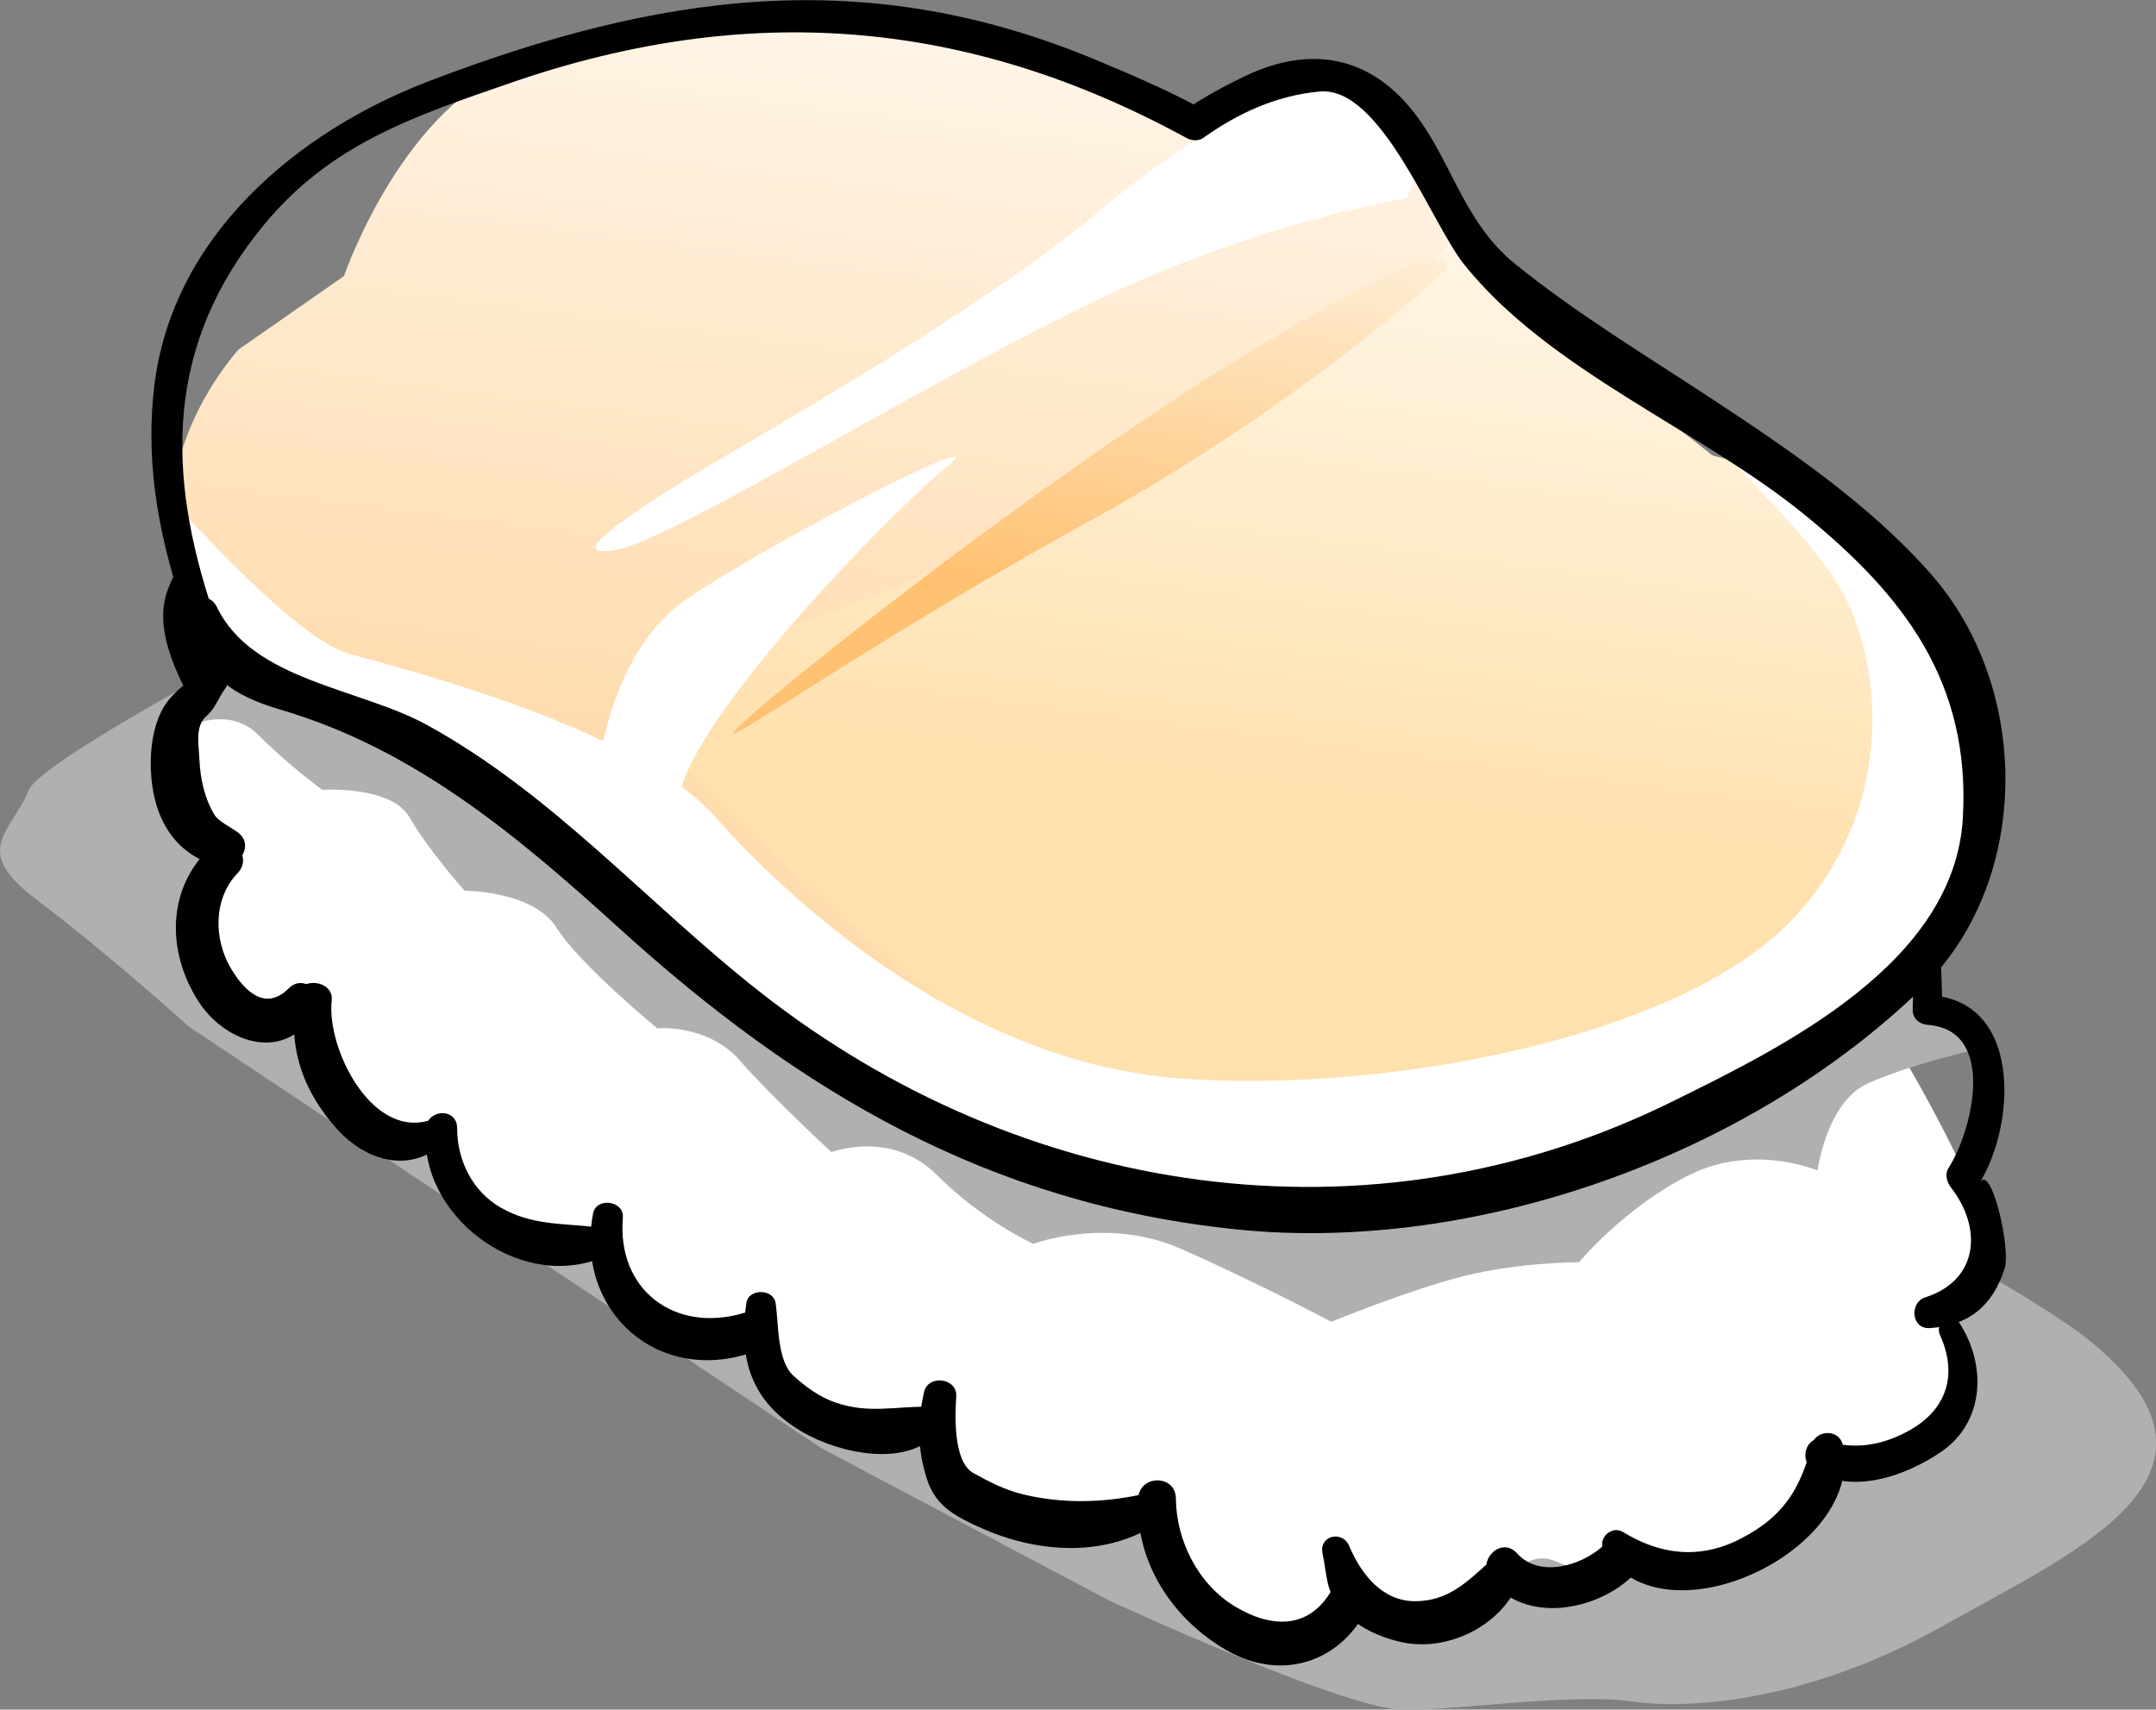<?xml version="1.0" encoding="UTF-8" standalone="no"?>
<svg
   xmlns:dc="http://purl.org/dc/elements/1.1/"
   xmlns:cc="http://creativecommons.org/ns#"
   xmlns:rdf="http://www.w3.org/1999/02/22-rdf-syntax-ns#"
   xmlns:svg="http://www.w3.org/2000/svg"
   xmlns="http://www.w3.org/2000/svg"
   xmlns:sodipodi="http://sodipodi.sourceforge.net/DTD/sodipodi-0.dtd"
   xmlns:inkscape="http://www.inkscape.org/namespaces/inkscape"
   version="1.1"
   x="0"
   y="0"
   width="256"
   height="203.013"
   viewBox="0 0 256 203.013"
   id="svg1309"
   sodipodi:docname="sushi_02_hotate.svg"
   inkscape:version="0.92.4 (5da689c313, 2019-01-14)">
  <rect x="0" y="0" width="256" height="203.013" fill="#808080" stroke="none"/>
  <title
     id="title2120">Scallop Sushi</title>
  <sodipodi:namedview
     pagecolor="#ffffff"
     bordercolor="#666666"
     borderopacity="1"
     objecttolerance="10"
     gridtolerance="10"
     guidetolerance="10"
     inkscape:pageopacity="0"
     inkscape:pageshadow="2"
     inkscape:window-width="1920"
     inkscape:window-height="1025"
     id="namedview1311"
     showgrid="false"
     inkscape:zoom="1.0199785"
     inkscape:cx="47.835443"
     inkscape:cy="-157.099"
     inkscape:window-x="-8"
     inkscape:window-y="-8"
     inkscape:window-maximized="1"
     inkscape:current-layer="svg1309"
     fit-margin-top="0"
     fit-margin-left="0"
     fit-margin-right="0"
     fit-margin-bottom="0" />
  <defs
     id="defs256">
    <linearGradient
       id="Gradient_36"
       gradientUnits="userSpaceOnUse"
       x1="111.047"
       y1="235.371"
       x2="104.585"
       y2="284.721">
      <stop
         offset="0"
         stop-color="#FFFFFF"
         id="stop227" />
      <stop
         offset="1"
         stop-color="#FFDCAE"
         id="stop229" />
    </linearGradient>
    <linearGradient
       id="Gradient_37"
       gradientUnits="userSpaceOnUse"
       x1="121.062"
       y1="246.269"
       x2="115.826"
       y2="286.256">
      <stop
         offset="0"
         stop-color="#FFFFFF"
         id="stop232" />
      <stop
         offset="0.981"
         stop-color="#FFE1AE"
         id="stop234" />
      <stop
         offset="1"
         stop-color="#FFE1AE"
         id="stop236" />
    </linearGradient>
    <linearGradient
       id="Gradient_38"
       gradientUnits="userSpaceOnUse"
       x1="108.766"
       y1="250.382"
       x2="105.512"
       y2="275.234">
      <stop
         offset="0"
         stop-color="#FFFFFF"
         id="stop239" />
      <stop
         offset="0.995"
         stop-color="#FFC272"
         id="stop241" />
      <stop
         offset="1"
         stop-color="#FFC272"
         id="stop243" />
    </linearGradient>
  </defs>
  <g
     id="g1641"
     transform="matrix(2.505,0,0,2.505,-136.297,-619.333)">
    <g
       id="g1579"
       inkscape:label="text"
       style="display:none">
      <path
         style="fill:#000000"
         inkscape:connector-curvature="0"
         id="path1196"
         d="m 81.47,352.729 c -0.703,6.982 -1.187,13.428 -1.449,19.336 -0.088,1.074 -0.352,1.567 -0.791,1.477 -0.352,-0.09 -0.616,-0.358 -0.791,-0.805 -0.44,-0.895 -0.659,-2.149 -0.659,-3.76 l 0.396,-0.806 c 0.175,-1.88 0.35,-4.475 0.526,-7.788 -1.845,1.074 -3.513,1.611 -5.007,1.611 -0.615,0 -1.141,-0.223 -1.581,-0.671 -0.439,3.581 -0.879,7.117 -1.317,10.608 -0.088,0.984 -0.396,1.476 -0.923,1.476 -0.439,0 -0.746,-0.537 -0.922,-1.611 -0.176,-0.805 -0.263,-1.61 -0.263,-2.417 l 0.395,-0.805 c 0.351,-3.402 0.702,-6.356 1.054,-8.863 0.351,-2.685 0.527,-5.102 0.527,-7.251 0,-0.894 -0.088,-1.745 -0.264,-2.552 -0.175,-0.178 -0.044,-0.357 0.396,-0.537 0.526,0.27 0.966,0.807 1.317,1.612 0.352,0.537 0.528,1.299 0.528,2.283 -0.088,1.254 -0.22,3.089 -0.396,5.506 0.176,0.268 0.79,0.402 1.845,0.402 2.195,0 3.82,-0.357 4.875,-1.074 0.264,-1.611 0.439,-3.625 0.527,-6.043 l -0.395,-0.269 c 0,-0.626 0.219,-1.297 0.659,-2.013 0.438,-0.716 0.702,-1.075 0.79,-1.075 0.703,0 1.143,0.582 1.318,1.746 0,0.269 -0.132,1.03 -0.395,2.283" />
      <path
         style="fill:#000000"
         inkscape:connector-curvature="0"
         id="path1198"
         d="m 86.661,361.726 c -0.791,1.432 -1.186,2.909 -1.186,4.431 0,1.074 0.132,1.969 0.396,2.685 0.263,0.627 0.922,1.03 1.976,1.209 1.054,0 2.108,-0.671 3.162,-2.015 1.054,-1.521 1.581,-3.043 1.581,-4.565 0,-1.074 -0.219,-1.924 -0.659,-2.551 -0.615,-0.894 -1.405,-1.343 -2.371,-1.343 -1.055,-0.089 -2.02,0.627 -2.899,2.149 z m 6.325,-3.358 c 0.702,0.717 1.054,1.747 1.054,3.089 -0.352,2.507 -0.615,4.566 -0.79,6.177 -0.264,1.343 -0.704,2.417 -1.319,3.223 -0.879,1.342 -2.152,2.103 -3.82,2.282 -1.143,0 -2.196,-0.447 -3.163,-1.343 -1.143,-0.984 -1.713,-2.729 -1.713,-5.236 -0.088,-2.506 0.57,-4.699 1.976,-6.58 1.318,-1.879 2.899,-2.82 4.745,-2.82 1.316,0 2.327,0.404 3.03,1.208" />
      <path
         style="fill:#000000"
         inkscape:connector-curvature="0"
         id="path1200"
         d="m 104.37,350.446 c -0.264,0.985 -0.483,2.014 -0.659,3.088 -0.352,1.791 -0.526,2.911 -0.526,3.358 h 1.185 c 0.527,0 1.318,0 2.372,0 0,0.268 -0.088,0.582 -0.263,0.939 -0.264,0.717 -1.055,1.075 -2.373,1.075 h -1.185 c -0.176,0.716 -0.396,2.059 -0.659,4.028 -0.352,1.881 -0.615,4.029 -0.79,6.445 0,0.717 0.35,1.074 1.053,1.074 0.528,0 0.966,-0.133 1.318,-0.402 0.263,-0.269 0.659,-0.716 1.186,-1.343 0.263,-0.178 0.395,-0.045 0.395,0.403 -0.703,1.88 -1.274,3.044 -1.713,3.491 -0.615,0.717 -1.317,1.03 -2.107,0.94 -1.67,-0.357 -2.46,-1.7 -2.373,-4.028 l 0.528,-4.834 c 0.438,-2.686 0.746,-4.521 0.922,-5.506 -0.791,0.09 -1.669,0.225 -2.635,0.403 -0.703,-0.894 -0.703,-1.611 0,-2.148 0.438,-0.269 1.404,-0.403 2.898,-0.403 0.088,-0.358 0.176,-0.895 0.264,-1.612 0.176,-0.984 0.57,-2.999 1.186,-6.043 0.703,-0.715 1.185,-0.849 1.449,-0.402 0.351,0.537 0.527,1.029 0.527,1.477" />
      <path
         style="fill:#000000"
         inkscape:connector-curvature="0"
         id="path1202"
         d="m 112.065,367.365 c 0,0.448 0.044,0.94 0.132,1.477 0.088,0.448 0.22,0.762 0.395,0.94 0.264,0.359 0.702,0.538 1.318,0.538 1.757,0 2.898,-1.388 3.425,-4.163 0.44,-2.865 0.66,-4.7 0.66,-5.505 -0.088,-0.269 -0.396,-0.537 -0.923,-0.806 -0.264,-0.09 -0.702,-0.09 -1.318,0 -2.635,1.433 -3.865,3.939 -3.689,7.519 z m 8.96,-9.265 c -0.615,2.418 -1.098,4.566 -1.449,6.445 -0.352,1.881 -0.528,3.492 -0.528,4.834 0,0.359 0.044,0.672 0.132,0.941 0.176,0.358 0.528,0.358 1.055,0 0.614,-0.358 1.098,-0.94 1.449,-1.746 h 0.132 c 0.176,0.179 0.176,0.403 0,0.671 -0.352,1.254 -0.835,2.239 -1.449,2.954 -0.528,0.538 -1.055,0.806 -1.581,0.806 -0.528,0 -0.879,-0.179 -1.055,-0.537 -0.439,-0.627 -0.659,-1.119 -0.659,-1.478 -0.264,0.359 -0.614,0.717 -1.054,1.075 -0.264,0.269 -0.571,0.493 -0.922,0.672 -1.142,0.716 -2.24,0.671 -3.295,-0.135 -0.967,-1.074 -1.537,-2.104 -1.713,-3.088 -0.175,-0.984 -0.262,-1.88 -0.262,-2.686 0,-2.417 0.702,-4.565 2.107,-6.445 1.405,-1.969 2.942,-2.954 4.612,-2.954 0.615,0 1.098,0.135 1.45,0.402 0.263,0.09 0.483,0.18 0.659,0.269 l 1.449,-0.806 c 0.439,-0.179 0.746,-0.044 0.922,0.404 v 0.402" />
      <path
         style="fill:#000000"
         inkscape:connector-curvature="0"
         id="path1204"
         d="m 131.355,350.446 c -0.263,0.985 -0.483,2.014 -0.659,3.088 -0.351,1.791 -0.526,2.911 -0.526,3.358 h 1.185 c 0.528,0 1.318,0 2.373,0 0,0.268 -0.088,0.582 -0.264,0.939 -0.264,0.717 -1.055,1.075 -2.372,1.075 h -1.186 c -0.176,0.716 -0.395,2.059 -0.659,4.028 -0.351,1.881 -0.614,4.029 -0.79,6.445 0,0.717 0.351,1.074 1.054,1.074 0.527,0 0.966,-0.133 1.317,-0.402 0.264,-0.269 0.659,-0.716 1.187,-1.343 0.262,-0.178 0.394,-0.045 0.394,0.403 -0.703,1.88 -1.273,3.044 -1.713,3.491 -0.615,0.717 -1.317,1.03 -2.107,0.94 -1.67,-0.357 -2.46,-1.7 -2.372,-4.028 l 0.527,-4.834 c 0.439,-2.686 0.746,-4.521 0.922,-5.506 -0.791,0.09 -1.669,0.225 -2.635,0.403 -0.703,-0.894 -0.703,-1.611 0,-2.148 0.439,-0.269 1.405,-0.403 2.899,-0.403 0.088,-0.358 0.175,-0.895 0.263,-1.612 0.176,-0.984 0.571,-2.999 1.186,-6.043 0.703,-0.715 1.185,-0.849 1.449,-0.402 0.352,0.537 0.527,1.029 0.527,1.477" />
      <path
         style="fill:#000000"
         inkscape:connector-curvature="0"
         id="path1206"
         d="m 141.554,360.115 c -0.791,0.626 -1.493,1.834 -2.108,3.625 3.338,-0.089 5.358,-0.492 6.061,-1.208 0.263,-0.269 0.395,-0.672 0.395,-1.209 0,-0.626 -0.132,-1.074 -0.395,-1.343 -0.527,-0.537 -1.142,-0.806 -1.844,-0.806 -0.616,0 -1.319,0.314 -2.109,0.941 z m 5.403,-2.149 c 0.702,0.717 1.053,1.611 1.053,2.686 0,1.342 -0.351,2.372 -1.053,3.088 -1.495,1.522 -4.085,2.149 -7.775,1.879 0,1.881 0.352,3.179 1.055,3.895 0.438,0.447 1.14,0.671 2.107,0.671 0.791,0 1.669,-0.224 2.636,-0.671 1.317,-0.627 2.503,-1.611 3.558,-2.954 0.351,-0.269 0.483,-0.045 0.395,0.671 -1.494,3.939 -3.733,5.908 -6.72,5.908 -1.23,0 -2.284,-0.447 -3.163,-1.343 -1.406,-1.431 -2.108,-3.356 -2.108,-5.773 0,-2.865 0.79,-5.103 2.372,-6.714 1.581,-1.611 3.206,-2.417 4.875,-2.417 1.142,0 2.064,0.358 2.768,1.074" />
    </g>
    <g
       id="g1606">
      <path
         style="fill:#b0b0b0"
         inkscape:connector-curvature="0"
         id="path272"
         d="m 78.16,271.908 c 0,0 -21.594,10.797 -22.393,12.797 -0.8,1.999 -2.8,2.799 0.399,5.199 3.199,2.399 7.198,5.998 7.198,5.998 l 29.992,19.995 13.597,7.198 c 0,0 11.197,5.198 13.996,5.198 2.799,0 7.997,-0.799 10.797,-0.399 2.8,0.399 8.4,0 14.797,-3.599 6.397,-3.599 14.796,-7.198 6.798,-13.596 C 145.343,304.3 78.16,271.908 78.16,271.908" />
      <path
         style="fill:#ffffff"
         inkscape:connector-curvature="0"
         id="path358"
         d="m 64.249,279.844 c 0,0 -1.83,0.459 -1.467,3.73 0.364,3.271 1.998,4.179 1.998,4.179 0,0 -1.998,3.451 -0.363,5.632 1.636,2.181 4.361,1.817 4.361,1.817 0,0 0.364,3.089 2.543,4.906 2.181,1.816 3.817,1.09 3.817,1.09 0,0 0.363,3.088 2.906,4.361 2.544,1.271 4.906,0.726 4.906,0.726 0,0 -0.181,2.18 2.362,3.634 2.544,1.454 4.906,0.545 4.906,0.545 0,0 0,2.362 2.724,3.634 2.727,1.271 5.815,0.726 5.815,0.726 0,0 0,3.09 2.362,3.999 2.362,0.908 7.631,0.181 7.631,0.181 0,0 1.454,5.086 4.724,5.814 3.271,0.727 5.269,-1.636 5.269,-1.636 0,0 2.543,1.637 4.542,0.727 0.653,-0.296 1.625,-1.075 2.637,-1.987 2.556,-2.307 2.393,1.361 5.16,-1.648 0,0 -23.422,-28.706 -37.049,-37.245 -22.218,-13.923 -28.484,-7.881 -30.196,-7.31 l 0.412,4.125" />
      <path
         style="fill:#ffffff"
         inkscape:connector-curvature="0"
         id="path360"
         d="m 122.938,317.852 c 0,0 9.367,4.199 12.597,3.553 3.23,-0.647 4.199,-2.262 4.199,-2.262 l 1.292,-2.584 c 0,0 2.907,0.324 4.522,-0.969 1.615,-1.291 1.938,-3.229 1.938,-3.229 l -0.969,-2.908 c 0,0 2.907,-0.323 2.261,-3.23 -0.646,-2.906 -3.876,-8.398 -3.876,-8.398 l -32.623,5.492 10.659,14.535" />
      <path
         style="fill:#b0b0b0"
         inkscape:connector-curvature="0"
         id="path362"
         d="m 65.126,272.072 c 0,0 -1.956,4.565 -1.521,6.522 0.434,1.957 -0.653,3.261 -0.653,3.261 0,0 2.174,-1.305 3.696,0.217 1.521,1.522 3.043,2.609 3.043,2.609 0,0 3.261,-0.217 4.131,1.304 0.869,1.522 2.608,3.478 2.608,3.478 0,0 3.261,0 4.348,1.739 1.087,1.74 4.783,4.783 4.783,4.783 0,0 2.391,-0.218 3.913,1.522 1.522,1.739 4.347,4.348 4.347,4.348 0,0 2.827,-1.087 5,1.087 2.174,2.173 4.566,3.26 4.566,3.26 0,0 3.478,-1.303 6.956,0.218 3.478,1.522 7.174,3.478 7.174,3.478 0,0 3.696,-1.523 6.304,-2.174 2.609,-0.651 5.435,-0.651 5.435,-0.651 0,0 2.174,-2.61 5.217,-4.131 3.044,-1.522 6.087,-0.218 6.087,-0.218 0,0 0.436,-3.261 2.392,-4.13 1.956,-0.87 4.782,-1.522 4.782,-1.522 l -0.87,-1.522 -1.087,-0.435 -0.434,-5.869 c 0,0 -29.347,3.913 -45.217,-0.435 -15.87,-4.347 -35,-16.739 -35,-16.739" />
      <path
         style="fill:#000000"
         inkscape:connector-curvature="0"
         id="path930"
         d="m 63.921,279.003 c -0.559,0.574 -1.228,0.965 -1.671,1.63 -0.557,0.834 -0.725,2.051 -0.693,3.022 0.072,2.242 1.034,4.078 3.237,4.656 0.853,0.223 1.705,-0.966 0.923,-1.587 -0.269,-0.213 -0.95,-0.549 -1.123,-0.831 -0.496,-0.811 -0.692,-1.74 -0.733,-2.679 -0.029,-0.664 -0.218,-1.56 0.334,-2.031 0.417,-0.356 0.559,-0.855 0.88,-1.29 0.504,-0.683 -0.584,-1.474 -1.154,-0.89" />
      <path
         style="fill:#000000"
         inkscape:connector-curvature="0"
         id="path932"
         d="m 64.419,287.374 c -2.111,1.962 -2.119,4.954 -0.614,7.317 1.332,2.091 4.279,2.95 5.58,0.383 0.41,-0.811 -0.606,-1.668 -1.282,-0.989 -1.092,1.094 -2.066,0.182 -2.721,-0.896 -0.849,-1.396 -0.881,-3.339 0.291,-4.561 0.794,-0.828 -0.417,-2.032 -1.254,-1.254" />
      <path
         style="fill:#000000"
         inkscape:connector-curvature="0"
         id="path934"
         d="m 68.468,294.437 c -0.445,2.389 0.293,4.545 1.938,6.345 1.517,1.662 3.777,2.125 5.327,0.329 0.43,-0.498 -0.099,-1.121 -0.672,-0.871 -2.909,1.262 -5.188,-3.243 -4.928,-5.578 0.105,-0.95 -1.491,-1.16 -1.665,-0.225" />
      <path
         style="fill:#000000"
         inkscape:connector-curvature="0"
         id="path936"
         d="m 74.603,300.718 c -0.368,4.061 4.279,7.682 8.209,6.189 0.83,-0.316 0.663,-1.409 -0.204,-1.504 -1.613,-0.179 -3.012,-0.082 -4.479,-0.928 -1.335,-0.771 -2.051,-2.244 -2.05,-3.757 0.001,-0.967 -1.392,-0.933 -1.476,0" />
      <path
         style="fill:#000000"
         inkscape:connector-curvature="0"
         id="path938"
         d="m 82.521,304.766 c -0.875,4.631 3.104,8.167 7.606,6.557 1.138,-0.407 0.685,-2.178 -0.504,-1.831 -3.224,0.943 -5.979,-1.094 -5.69,-4.535 0.068,-0.806 -1.262,-0.985 -1.412,-0.191" />
      <path
         style="fill:#000000"
         inkscape:connector-curvature="0"
         id="path940"
         d="m 89.788,309.004 c -0.402,2.738 0.277,4.751 2.703,6.143 1.718,0.986 4.865,1.682 6.373,0.01 0.416,-0.46 0.141,-1.227 -0.511,-1.233 -1.561,-0.014 -2.779,0.335 -4.332,-0.196 -0.755,-0.258 -1.434,-0.75 -2.013,-1.284 -0.777,-0.72 -0.686,-2.472 -0.835,-3.44 -0.105,-0.686 -1.284,-0.691 -1.385,0" />
      <path
         style="fill:#000000"
         inkscape:connector-curvature="0"
         id="path942"
         d="m 98.21,313.229 c -0.328,1.454 -0.316,2.751 0.154,4.174 0.419,1.265 1.39,1.75 2.579,2.28 2.565,1.145 5.677,1.387 8.115,-0.097 0.809,-0.492 0.264,-1.672 -0.626,-1.484 -1.838,0.386 -3.746,0.416 -5.567,-0.034 -0.83,-0.205 -1.581,-0.589 -2.322,-1.003 -0.954,-0.534 -0.865,-2.741 -0.807,-3.629 0.058,-0.878 -1.335,-1.058 -1.526,-0.207" />
      <path
         style="fill:#000000"
         inkscape:connector-curvature="0"
         id="path944"
         d="m 108.359,318.28 c -0.146,3.033 1.652,5.752 4.246,7.217 2.502,1.414 5.237,0.597 6.552,-1.893 0.57,-1.08 -1.021,-2.02 -1.64,-0.959 -1.092,1.874 -2.899,1.756 -4.575,0.743 -1.741,-1.052 -2.778,-3.118 -2.794,-5.108 -0.008,-1.16 -1.733,-1.147 -1.789,0" />
      <path
         style="fill:#000000"
         inkscape:connector-curvature="0"
         id="path946"
         d="m 117.099,320.877 c 0.22,1.039 0.144,1.798 0.876,2.642 0.721,0.831 1.841,1.345 2.894,1.569 2.132,0.456 4.613,-0.738 5.487,-2.735 0.39,-0.889 -0.594,-1.748 -1.367,-1.056 -1.077,0.965 -1.942,1.829 -3.473,1.846 -1.588,0.016 -2.599,-1.301 -3.152,-2.615 -0.32,-0.763 -1.446,-0.501 -1.265,0.349" />
      <path
         style="fill:#000000"
         inkscape:connector-curvature="0"
         id="path948"
         d="m 64.812,278.973 c -0.5,-1.116 -0.971,-2.485 -0.321,-3.631 0.38,-0.67 0.905,-1.134 0.936,-1.956 0.05,-1.308 -1.855,-1.246 -1.992,0 0.019,-0.174 -0.324,0.411 -0.424,0.55 -0.282,0.393 -0.485,0.814 -0.652,1.268 -0.583,1.581 0.137,3.31 0.827,4.72 0.54,1.101 2.114,0.138 1.626,-0.951" />
      <path
         style="fill:#000000"
         inkscape:connector-curvature="0"
         id="path950"
         d="m 125.065,322.149 c 1.665,2.086 4.998,1.449 6.699,-0.176 0.938,-0.896 -0.462,-2.274 -1.414,-1.414 -0.986,0.889 -2.965,1.5 -4.02,0.324 -0.786,-0.874 -1.968,0.385 -1.265,1.266" />
      <path
         style="fill:url(#Gradient_36)"
         inkscape:connector-curvature="0"
         id="path952"
         d="m 70.715,260.324 c 0,0 2.877,-8.411 8.626,-10.153 5.75,-1.741 11.999,-3.234 15.748,-2.239 3.749,0.995 6.749,1.493 6.749,1.493 l 9.249,3.731 c 0,0 1,-1.244 2.75,-1.741 1.75,-0.498 4.249,-0.747 5.499,0.249 1.25,0.995 5.499,8.956 5.499,8.956 -11.953,11.154 -12.27,8.13 -22.496,12.937 -9,4.228 -14.749,6.716 -14.499,8.955 0.251,2.239 9.714,9.875 13.964,12.611 4.249,2.737 24.496,3.483 31.246,-0.746 6.748,-4.229 10.998,-7.712 10.748,-11.941 -0.25,-4.23 -1.75,-9.952 -1.75,-9.952 0,0 6.999,5.722 6.25,12.689 -0.751,6.965 -1.749,8.458 -8.249,12.19 -6.498,3.732 -18.748,7.215 -18.748,7.215 l -19.247,-2.488 -5.189,-2.41 -17.024,-13.685 -8.375,-3.777 -6.499,-3.732 c 0,0 -2.75,-4.975 -2.251,-8.458 0.501,-3.482 3,-6.22 3,-6.22 z" />
      <path
         style="fill:url(#Gradient_37)"
         inkscape:connector-curvature="0"
         id="path954"
         d="m 87.245,284.118 c 0,0 13.621,13.274 18.249,14.878 4.627,1.604 16.776,1.07 24.296,-1.069 7.521,-2.139 11.569,-4.277 14.463,-8.02 2.893,-3.743 2.893,-7.485 2.893,-7.485 l -3.472,-8.02 -5.207,-4.813 -2.883,-0.76 -9.749,-7.712 -2.499,-2.735 c 0,0 -4.522,7.108 -16.422,12.369 -13.306,5.881 -16.876,7.172 -18.512,6.416 -4.627,-2.139 -1.157,6.951 -1.157,6.951 z" />
      <path
         style="fill:#ffffff"
         inkscape:connector-curvature="0"
         id="path956"
         d="m 116.336,251.167 c -0.749,0 -5.249,2.239 -9.998,6.219 -4.75,3.98 -13.249,8.956 -17.499,11.443 -4.248,2.489 -7.998,4.976 -5.248,4.478 2.749,-0.497 14.248,-7.711 22.497,-11.692 8.248,-3.98 14.998,-4.976 14.998,-4.976 l 0.499,-1.244 c 0,0 -0.999,-3.731 -2.498,-4.228 -1.501,-0.498 -2.751,0 -2.751,0" />
      <path
         style="fill:#ffffff"
         inkscape:connector-curvature="0"
         id="path958"
         d="m 61.967,270.277 c 0,0 6.249,7.214 8.999,7.961 2.749,0.746 13.625,3.528 17.374,7.757 3.749,4.23 11.964,11.616 21.962,12.362 10,0.747 23.747,-1.99 28.997,-7.463 5.249,-5.473 4.249,-12.688 2.249,-15.922 -1.999,-3.234 -6.464,-6.889 -4.464,-5.645 2,1.244 9.464,4.65 10.463,10.123 1,5.474 1.5,9.952 -4.498,15.425 -5.999,5.473 -13.999,7.961 -20.248,8.955 -6.249,0.996 -17.497,1.244 -26.746,-4.228 -9.25,-5.474 -8.465,-6.143 -8.465,-6.143 l -13.998,-12.19 -5.626,-1.29 c 0,0 -3.25,-1.741 -4.249,-3.483 -1.001,-1.741 -1.75,-6.219 -1.75,-6.219" />
      <path
         style="fill:#ffffff"
         inkscape:connector-curvature="0"
         id="path960"
         d="m 82.591,285.747 c 0,0 -10e-4,-7.215 4.499,-10.2 4.5,-2.985 14.748,-8.21 12.249,-6.22 -2.5,1.991 -12.999,12.688 -12.749,16.171 0.25,3.482 -3.999,0.249 -3.999,0.249" />
      <path
         style="fill:url(#Gradient_38)"
         inkscape:connector-curvature="0"
         id="path962"
         d="m 122.586,260.371 c 0,0 -6.749,6.22 -16.748,11.693 -9.999,5.473 -17.998,11.195 -16.498,9.702 1.5,-1.492 10.498,-8.708 18.997,-14.429 8.5,-5.722 12.749,-7.463 12.749,-7.463 0,0 3,-0.996 1.5,0.497 z" />
      <path
         style="fill:#000000"
         inkscape:connector-curvature="0"
         id="path964"
         d="m 64.535,276.32 c -2.277,-6.726 -2.27,-12.805 2.408,-18.45 3.177,-3.835 7.122,-5.131 11.702,-6.713 11.181,-3.862 21.6,-3.064 32.005,2.622 0.231,0.126 0.564,0.162 0.791,0 1.651,-1.178 3.477,-2.015 5.521,-2.203 2.909,-0.268 5.288,6.239 6.833,8.178 4.026,5.049 11.173,7.835 16.131,11.866 4.71,3.829 7.896,7.943 7.524,14.395 -0.396,6.889 -8.51,10.85 -13.816,13.463 -14.384,7.085 -30.844,4.5 -43.228,-5.237 -5.342,-4.199 -9.746,-9.331 -15.756,-12.636 -3.183,-1.75 -8.26,-2.09 -9.951,-5.575 -0.519,-1.07 -2.078,-0.135 -1.585,0.927 1.089,2.348 2.289,3.247 4.587,3.921 6.357,1.865 11.248,5.995 16.061,10.364 8.598,7.805 17.565,13.076 29.262,14.276 11.341,1.163 24.299,-3.492 32.472,-11.42 5.213,-5.057 5.222,-14.196 0.454,-19.632 -2.92,-3.329 -6.827,-5.975 -10.507,-8.392 -3.119,-2.049 -6.285,-3.961 -9.199,-6.31 -2.624,-2.115 -3.062,-5.228 -5.14,-7.59 -2.084,-2.372 -4.783,-2.7 -7.644,-1.344 -0.791,0.375 -1.537,0.77 -2.28,1.231 -0.911,0.565 0.503,0.491 -0.088,0.179 -1.528,-0.807 -3.117,-1.487 -4.71,-2.153 -10.977,-4.586 -20.765,-3.152 -31.619,0.991 -6.295,2.403 -12.239,7.375 -13.052,14.565 -0.436,3.86 0.317,7.374 1.566,11.024 0.271,0.791 1.529,0.453 1.258,-0.347" />
      <path
         style="fill:#000000"
         inkscape:connector-curvature="0"
         id="path966"
         d="m 130.442,320.768 c 2.791,4.548 12.449,-0.081 11.31,-5.056 -0.169,-0.734 -1.27,-0.708 -1.454,0 -0.556,2.138 -1.373,3.45 -3.42,4.488 -1.917,0.972 -3.778,0.743 -5.533,-0.335 -0.562,-0.346 -1.248,0.34 -0.903,0.903" />
      <path
         style="fill:#000000"
         inkscape:connector-curvature="0"
         id="path968"
         d="m 140.32,316.891 c 1.83,1.258 4.477,0.292 6.115,-0.838 2.053,-1.417 2.137,-4.093 0.873,-6.067 -0.384,-0.6 -1.223,-0.08 -0.938,0.548 0.821,1.81 0.356,3.446 -1.343,4.448 -1.272,0.75 -2.731,1.042 -4.123,0.524 -0.853,-0.317 -1.251,0.927 -0.584,1.385" />
      <path
         style="fill:#000000"
         inkscape:connector-curvature="0"
         id="path970"
         d="m 145.133,293.159 c -0.026,0.652 -0.049,1.304 -0.061,1.956 -0.007,0.405 0.327,0.678 0.705,0.706 3.296,0.235 2.135,4.993 1.008,6.762 -0.213,0.335 -0.093,0.699 0.127,0.983 1.442,1.866 1.317,4.347 -1.239,5.172 -0.769,0.248 -0.671,1.506 0.197,1.458 1.862,-0.106 3.01,-1.075 3.565,-2.839 0.293,-0.932 -0.633,-4.956 -1.176,-4.075 1.716,-2.785 2.007,-8.709 -2.482,-8.872 0.235,0.236 0.47,0.471 0.705,0.705 -0.011,-0.652 -0.035,-1.304 -0.06,-1.956 -0.033,-0.831 -1.256,-0.831 -1.289,0" />
    </g>
  </g>
</svg>
